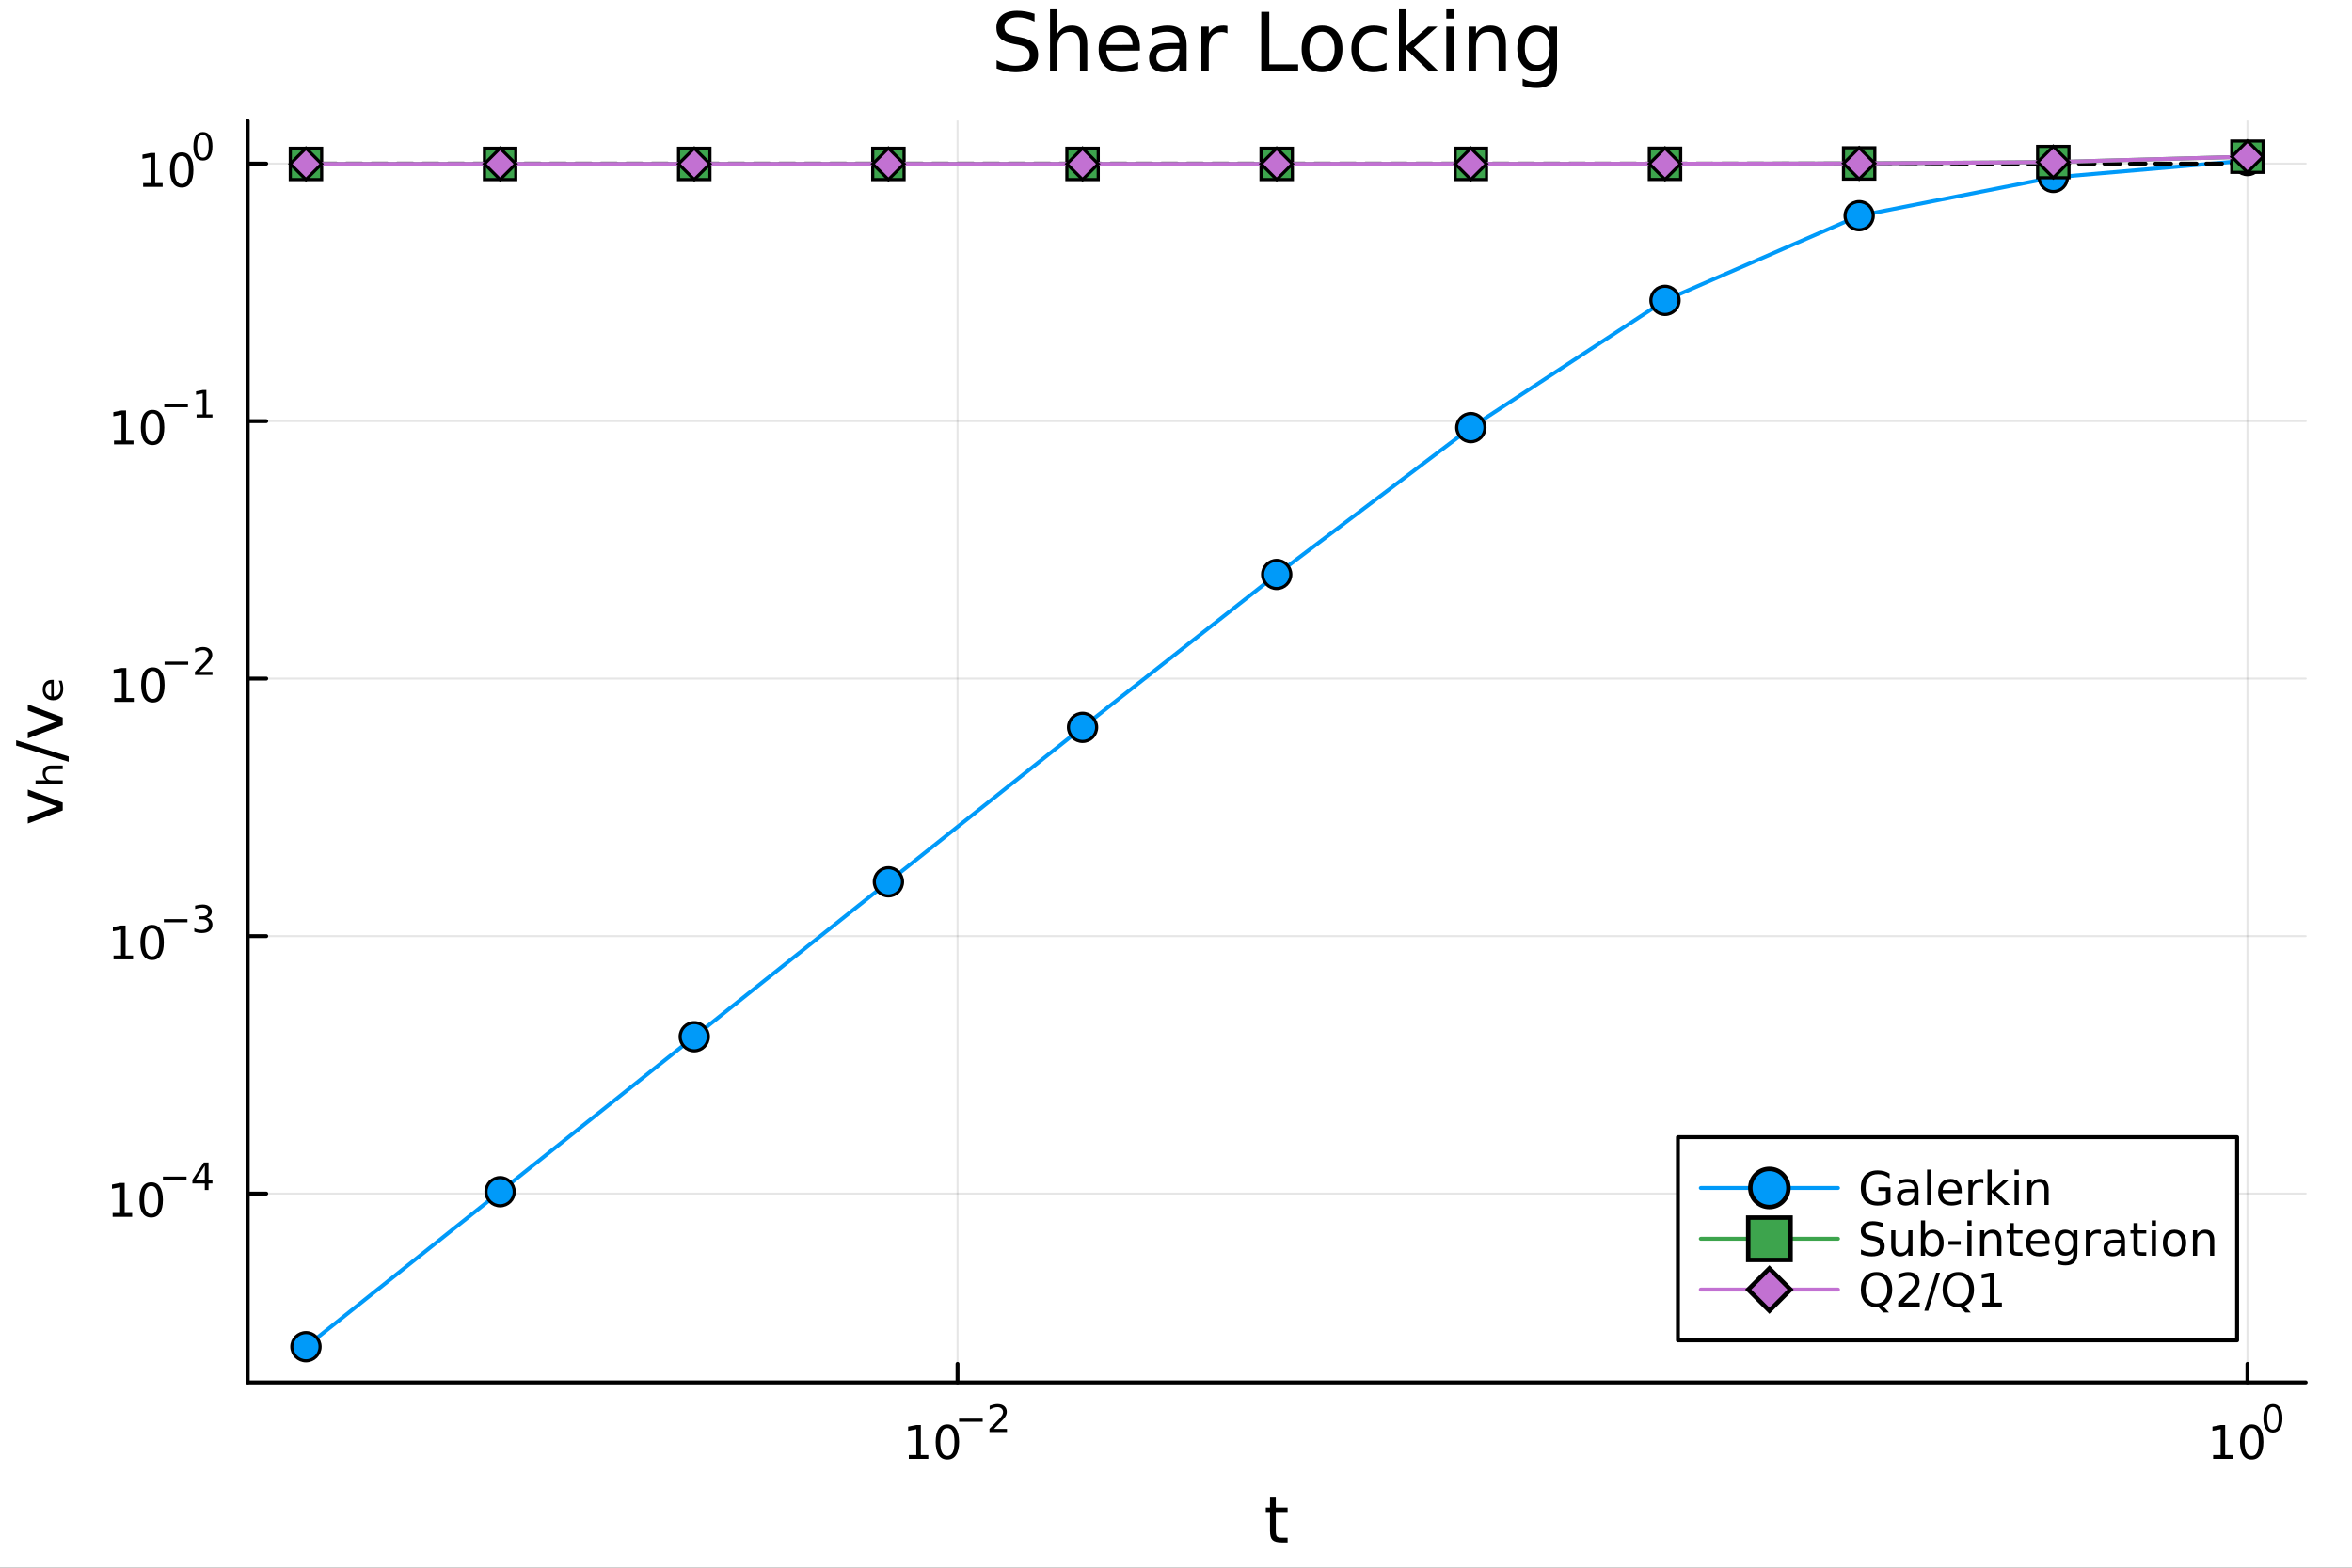 <svg xmlns="http://www.w3.org/2000/svg" xmlns:xlink="http://www.w3.org/1999/xlink" width="600" height="400" viewBox="0 0 2400 1600">
<rect x="0" y="0" width="2400" height="1600" fill="#333333" stroke="none"/>
<defs>
  <clipPath id="clip830">
    <rect x="0" y="0" width="2400" height="1600"></rect>
  </clipPath>
</defs>
<path clip-path="url(#clip830)" d="M0 1600 L2400 1600 L2400 0 L0 0  Z" fill="#ffffff" fill-rule="evenodd" fill-opacity="1"></path>
<defs>
  <clipPath id="clip831">
    <rect x="480" y="0" width="1681" height="1600"></rect>
  </clipPath>
</defs>
<path clip-path="url(#clip830)" d="M252.764 1410.9 L2352.76 1410.9 L2352.76 123.472 L252.764 123.472  Z" fill="#ffffff" fill-rule="evenodd" fill-opacity="1"></path>
<defs>
  <clipPath id="clip832">
    <rect x="252" y="123" width="2101" height="1288"></rect>
  </clipPath>
</defs>
<polyline clip-path="url(#clip832)" style="stroke:#000000; stroke-linecap:round; stroke-linejoin:round; stroke-width:2; stroke-opacity:0.1; fill:none" points="977.092,1410.9 977.092,123.472 "></polyline>
<polyline clip-path="url(#clip832)" style="stroke:#000000; stroke-linecap:round; stroke-linejoin:round; stroke-width:2; stroke-opacity:0.1; fill:none" points="2293.32,1410.9 2293.32,123.472 "></polyline>
<polyline clip-path="url(#clip830)" style="stroke:#000000; stroke-linecap:round; stroke-linejoin:round; stroke-width:4; stroke-opacity:1; fill:none" points="252.764,1410.9 2352.76,1410.9 "></polyline>
<polyline clip-path="url(#clip830)" style="stroke:#000000; stroke-linecap:round; stroke-linejoin:round; stroke-width:4; stroke-opacity:1; fill:none" points="977.092,1410.9 977.092,1392 "></polyline>
<polyline clip-path="url(#clip830)" style="stroke:#000000; stroke-linecap:round; stroke-linejoin:round; stroke-width:4; stroke-opacity:1; fill:none" points="2293.32,1410.9 2293.32,1392 "></polyline>
<path clip-path="url(#clip830)" d="M927.357 1485.02 L934.996 1485.02 L934.996 1458.66 L926.686 1460.32 L926.686 1456.06 L934.95 1454.4 L939.626 1454.4 L939.626 1485.02 L947.265 1485.02 L947.265 1488.96 L927.357 1488.96 L927.357 1485.02 Z" fill="#000000" fill-rule="nonzero" fill-opacity="1"></path><path clip-path="url(#clip830)" d="M966.709 1457.48 Q963.098 1457.48 961.269 1461.04 Q959.464 1464.58 959.464 1471.71 Q959.464 1478.82 961.269 1482.38 Q963.098 1485.92 966.709 1485.92 Q970.343 1485.92 972.149 1482.38 Q973.977 1478.82 973.977 1471.71 Q973.977 1464.58 972.149 1461.04 Q970.343 1457.48 966.709 1457.48 M966.709 1453.77 Q972.519 1453.77 975.575 1458.38 Q978.653 1462.96 978.653 1471.71 Q978.653 1480.44 975.575 1485.04 Q972.519 1489.63 966.709 1489.63 Q960.899 1489.63 957.82 1485.04 Q954.765 1480.44 954.765 1471.71 Q954.765 1462.96 957.82 1458.38 Q960.899 1453.77 966.709 1453.77 Z" fill="#000000" fill-rule="nonzero" fill-opacity="1"></path><path clip-path="url(#clip830)" d="M978.653 1447.87 L1002.76 1447.87 L1002.76 1451.07 L978.653 1451.07 L978.653 1447.87 Z" fill="#000000" fill-rule="nonzero" fill-opacity="1"></path><path clip-path="url(#clip830)" d="M1014.24 1458.35 L1027.5 1458.35 L1027.5 1461.55 L1009.67 1461.55 L1009.67 1458.35 Q1011.83 1456.11 1015.55 1452.35 Q1019.3 1448.57 1020.26 1447.48 Q1022.08 1445.43 1022.8 1444.02 Q1023.53 1442.59 1023.53 1441.22 Q1023.53 1438.98 1021.95 1437.57 Q1020.39 1436.16 1017.87 1436.16 Q1016.08 1436.16 1014.09 1436.78 Q1012.11 1437.4 1009.86 1438.66 L1009.86 1434.82 Q1012.15 1433.9 1014.14 1433.43 Q1016.14 1432.96 1017.79 1432.96 Q1022.16 1432.96 1024.75 1435.14 Q1027.35 1437.32 1027.35 1440.97 Q1027.35 1442.7 1026.69 1444.26 Q1026.05 1445.8 1024.34 1447.91 Q1023.87 1448.46 1021.35 1451.07 Q1018.83 1453.67 1014.24 1458.35 Z" fill="#000000" fill-rule="nonzero" fill-opacity="1"></path><path clip-path="url(#clip830)" d="M2258.3 1485.02 L2265.94 1485.02 L2265.94 1458.66 L2257.63 1460.32 L2257.63 1456.06 L2265.9 1454.4 L2270.57 1454.4 L2270.57 1485.02 L2278.21 1485.02 L2278.21 1488.96 L2258.3 1488.96 L2258.3 1485.02 Z" fill="#000000" fill-rule="nonzero" fill-opacity="1"></path><path clip-path="url(#clip830)" d="M2297.66 1457.48 Q2294.05 1457.48 2292.22 1461.04 Q2290.41 1464.58 2290.41 1471.71 Q2290.41 1478.82 2292.22 1482.38 Q2294.05 1485.92 2297.66 1485.92 Q2301.29 1485.92 2303.1 1482.38 Q2304.93 1478.82 2304.93 1471.71 Q2304.93 1464.58 2303.1 1461.04 Q2301.29 1457.48 2297.66 1457.48 M2297.66 1453.77 Q2303.47 1453.77 2306.52 1458.38 Q2309.6 1462.96 2309.6 1471.71 Q2309.6 1480.44 2306.52 1485.04 Q2303.47 1489.63 2297.66 1489.63 Q2291.85 1489.63 2288.77 1485.04 Q2285.71 1480.44 2285.71 1471.71 Q2285.71 1462.96 2288.77 1458.38 Q2291.85 1453.77 2297.66 1453.77 Z" fill="#000000" fill-rule="nonzero" fill-opacity="1"></path><path clip-path="url(#clip830)" d="M2319.31 1435.97 Q2316.37 1435.97 2314.89 1438.86 Q2313.42 1441.74 2313.42 1447.53 Q2313.42 1453.31 2314.89 1456.2 Q2316.37 1459.08 2319.31 1459.08 Q2322.26 1459.08 2323.73 1456.2 Q2325.21 1453.31 2325.21 1447.53 Q2325.21 1441.74 2323.73 1438.86 Q2322.26 1435.97 2319.31 1435.97 M2319.31 1432.96 Q2324.03 1432.96 2326.51 1436.7 Q2329.01 1440.43 2329.01 1447.53 Q2329.01 1454.62 2326.51 1458.37 Q2324.03 1462.09 2319.31 1462.09 Q2314.59 1462.09 2312.08 1458.37 Q2309.6 1454.62 2309.6 1447.53 Q2309.6 1440.43 2312.08 1436.7 Q2314.59 1432.96 2319.31 1432.96 Z" fill="#000000" fill-rule="nonzero" fill-opacity="1"></path><path clip-path="url(#clip830)" d="M1301.82 1528.42 L1301.82 1538.54 L1313.88 1538.54 L1313.88 1543.09 L1301.82 1543.09 L1301.82 1562.44 Q1301.82 1566.8 1303 1568.04 Q1304.21 1569.28 1307.87 1569.28 L1313.88 1569.28 L1313.88 1574.19 L1307.87 1574.19 Q1301.09 1574.19 1298.51 1571.67 Q1295.93 1569.12 1295.93 1562.44 L1295.93 1543.09 L1291.64 1543.09 L1291.64 1538.54 L1295.93 1538.54 L1295.93 1528.42 L1301.82 1528.42 Z" fill="#000000" fill-rule="nonzero" fill-opacity="1"></path><polyline clip-path="url(#clip832)" style="stroke:#000000; stroke-linecap:round; stroke-linejoin:round; stroke-width:2; stroke-opacity:0.1; fill:none" points="252.764,1218.19 2352.76,1218.19 "></polyline>
<polyline clip-path="url(#clip832)" style="stroke:#000000; stroke-linecap:round; stroke-linejoin:round; stroke-width:2; stroke-opacity:0.1; fill:none" points="252.764,955.395 2352.76,955.395 "></polyline>
<polyline clip-path="url(#clip832)" style="stroke:#000000; stroke-linecap:round; stroke-linejoin:round; stroke-width:2; stroke-opacity:0.1; fill:none" points="252.764,692.599 2352.76,692.599 "></polyline>
<polyline clip-path="url(#clip832)" style="stroke:#000000; stroke-linecap:round; stroke-linejoin:round; stroke-width:2; stroke-opacity:0.1; fill:none" points="252.764,429.803 2352.76,429.803 "></polyline>
<polyline clip-path="url(#clip832)" style="stroke:#000000; stroke-linecap:round; stroke-linejoin:round; stroke-width:2; stroke-opacity:0.1; fill:none" points="252.764,167.007 2352.76,167.007 "></polyline>
<polyline clip-path="url(#clip830)" style="stroke:#000000; stroke-linecap:round; stroke-linejoin:round; stroke-width:4; stroke-opacity:1; fill:none" points="252.764,1410.9 252.764,123.472 "></polyline>
<polyline clip-path="url(#clip830)" style="stroke:#000000; stroke-linecap:round; stroke-linejoin:round; stroke-width:4; stroke-opacity:1; fill:none" points="252.764,1218.19 271.662,1218.19 "></polyline>
<polyline clip-path="url(#clip830)" style="stroke:#000000; stroke-linecap:round; stroke-linejoin:round; stroke-width:4; stroke-opacity:1; fill:none" points="252.764,955.395 271.662,955.395 "></polyline>
<polyline clip-path="url(#clip830)" style="stroke:#000000; stroke-linecap:round; stroke-linejoin:round; stroke-width:4; stroke-opacity:1; fill:none" points="252.764,692.599 271.662,692.599 "></polyline>
<polyline clip-path="url(#clip830)" style="stroke:#000000; stroke-linecap:round; stroke-linejoin:round; stroke-width:4; stroke-opacity:1; fill:none" points="252.764,429.803 271.662,429.803 "></polyline>
<polyline clip-path="url(#clip830)" style="stroke:#000000; stroke-linecap:round; stroke-linejoin:round; stroke-width:4; stroke-opacity:1; fill:none" points="252.764,167.007 271.662,167.007 "></polyline>
<path clip-path="url(#clip830)" d="M114.931 1237.98 L122.57 1237.98 L122.57 1211.62 L114.26 1213.28 L114.26 1209.02 L122.524 1207.36 L127.2 1207.36 L127.2 1237.98 L134.839 1237.98 L134.839 1241.92 L114.931 1241.92 L114.931 1237.98 Z" fill="#000000" fill-rule="nonzero" fill-opacity="1"></path><path clip-path="url(#clip830)" d="M154.283 1210.44 Q150.672 1210.44 148.843 1214 Q147.038 1217.54 147.038 1224.67 Q147.038 1231.78 148.843 1235.34 Q150.672 1238.89 154.283 1238.89 Q157.917 1238.89 159.723 1235.34 Q161.552 1231.78 161.552 1224.67 Q161.552 1217.54 159.723 1214 Q157.917 1210.44 154.283 1210.44 M154.283 1206.73 Q160.093 1206.73 163.149 1211.34 Q166.227 1215.92 166.227 1224.67 Q166.227 1233.4 163.149 1238.01 Q160.093 1242.59 154.283 1242.59 Q148.473 1242.59 145.394 1238.01 Q142.339 1233.4 142.339 1224.67 Q142.339 1215.92 145.394 1211.34 Q148.473 1206.73 154.283 1206.73 Z" fill="#000000" fill-rule="nonzero" fill-opacity="1"></path><path clip-path="url(#clip830)" d="M166.227 1200.83 L190.339 1200.83 L190.339 1204.03 L166.227 1204.03 L166.227 1200.83 Z" fill="#000000" fill-rule="nonzero" fill-opacity="1"></path><path clip-path="url(#clip830)" d="M208.978 1189.74 L199.386 1204.73 L208.978 1204.73 L208.978 1189.74 M207.981 1186.43 L212.758 1186.43 L212.758 1204.73 L216.764 1204.73 L216.764 1207.89 L212.758 1207.89 L212.758 1214.51 L208.978 1214.51 L208.978 1207.89 L196.301 1207.89 L196.301 1204.22 L207.981 1186.43 Z" fill="#000000" fill-rule="nonzero" fill-opacity="1"></path><path clip-path="url(#clip830)" d="M115.853 975.187 L123.492 975.187 L123.492 948.821 L115.182 950.488 L115.182 946.229 L123.446 944.562 L128.121 944.562 L128.121 975.187 L135.76 975.187 L135.76 979.122 L115.853 979.122 L115.853 975.187 Z" fill="#000000" fill-rule="nonzero" fill-opacity="1"></path><path clip-path="url(#clip830)" d="M155.205 947.641 Q151.594 947.641 149.765 951.206 Q147.959 954.747 147.959 961.877 Q147.959 968.983 149.765 972.548 Q151.594 976.09 155.205 976.09 Q158.839 976.09 160.644 972.548 Q162.473 968.983 162.473 961.877 Q162.473 954.747 160.644 951.206 Q158.839 947.641 155.205 947.641 M155.205 943.937 Q161.015 943.937 164.07 948.544 Q167.149 953.127 167.149 961.877 Q167.149 970.604 164.07 975.21 Q161.015 979.793 155.205 979.793 Q149.395 979.793 146.316 975.21 Q143.26 970.604 143.26 961.877 Q143.26 953.127 146.316 948.544 Q149.395 943.937 155.205 943.937 Z" fill="#000000" fill-rule="nonzero" fill-opacity="1"></path><path clip-path="url(#clip830)" d="M167.149 938.039 L191.261 938.039 L191.261 941.236 L167.149 941.236 L167.149 938.039 Z" fill="#000000" fill-rule="nonzero" fill-opacity="1"></path><path clip-path="url(#clip830)" d="M210.971 936.572 Q213.698 937.155 215.222 938.998 Q216.764 940.841 216.764 943.549 Q216.764 947.706 213.905 949.981 Q211.046 952.257 205.78 952.257 Q204.012 952.257 202.132 951.9 Q200.27 951.561 198.276 950.865 L198.276 947.198 Q199.856 948.119 201.737 948.59 Q203.617 949.06 205.667 949.06 Q209.241 949.06 211.103 947.649 Q212.984 946.239 212.984 943.549 Q212.984 941.067 211.234 939.675 Q209.504 938.264 206.401 938.264 L203.128 938.264 L203.128 935.142 L206.551 935.142 Q209.354 935.142 210.84 934.032 Q212.325 932.904 212.325 930.798 Q212.325 928.635 210.783 927.487 Q209.26 926.321 206.401 926.321 Q204.84 926.321 203.053 926.66 Q201.266 926.998 199.122 927.713 L199.122 924.328 Q201.285 923.726 203.166 923.425 Q205.066 923.124 206.739 923.124 Q211.065 923.124 213.585 925.099 Q216.106 927.055 216.106 930.403 Q216.106 932.735 214.77 934.352 Q213.435 935.951 210.971 936.572 Z" fill="#000000" fill-rule="nonzero" fill-opacity="1"></path><path clip-path="url(#clip830)" d="M116.624 712.391 L124.263 712.391 L124.263 686.025 L115.953 687.692 L115.953 683.433 L124.217 681.766 L128.893 681.766 L128.893 712.391 L136.531 712.391 L136.531 716.326 L116.624 716.326 L116.624 712.391 Z" fill="#000000" fill-rule="nonzero" fill-opacity="1"></path><path clip-path="url(#clip830)" d="M155.976 684.845 Q152.365 684.845 150.536 688.41 Q148.73 691.951 148.73 699.081 Q148.73 706.187 150.536 709.752 Q152.365 713.294 155.976 713.294 Q159.61 713.294 161.416 709.752 Q163.244 706.187 163.244 699.081 Q163.244 691.951 161.416 688.41 Q159.61 684.845 155.976 684.845 M155.976 681.141 Q161.786 681.141 164.841 685.748 Q167.92 690.331 167.92 699.081 Q167.92 707.808 164.841 712.414 Q161.786 716.998 155.976 716.998 Q150.166 716.998 147.087 712.414 Q144.031 707.808 144.031 699.081 Q144.031 690.331 147.087 685.748 Q150.166 681.141 155.976 681.141 Z" fill="#000000" fill-rule="nonzero" fill-opacity="1"></path><path clip-path="url(#clip830)" d="M167.92 675.243 L192.032 675.243 L192.032 678.44 L167.92 678.44 L167.92 675.243 Z" fill="#000000" fill-rule="nonzero" fill-opacity="1"></path><path clip-path="url(#clip830)" d="M203.504 685.718 L216.764 685.718 L216.764 688.916 L198.934 688.916 L198.934 685.718 Q201.097 683.48 204.821 679.719 Q208.564 675.938 209.523 674.848 Q211.347 672.798 212.062 671.387 Q212.796 669.958 212.796 668.585 Q212.796 666.346 211.216 664.936 Q209.655 663.525 207.134 663.525 Q205.348 663.525 203.354 664.146 Q201.379 664.767 199.122 666.027 L199.122 662.19 Q201.417 661.268 203.41 660.798 Q205.404 660.328 207.059 660.328 Q211.423 660.328 214.018 662.51 Q216.613 664.691 216.613 668.34 Q216.613 670.07 215.955 671.631 Q215.316 673.174 213.604 675.28 Q213.134 675.826 210.614 678.44 Q208.094 681.035 203.504 685.718 Z" fill="#000000" fill-rule="nonzero" fill-opacity="1"></path><path clip-path="url(#clip830)" d="M116.323 449.595 L123.962 449.595 L123.962 423.229 L115.652 424.896 L115.652 420.637 L123.916 418.97 L128.592 418.97 L128.592 449.595 L136.231 449.595 L136.231 453.53 L116.323 453.53 L116.323 449.595 Z" fill="#000000" fill-rule="nonzero" fill-opacity="1"></path><path clip-path="url(#clip830)" d="M155.675 422.049 Q152.064 422.049 150.235 425.614 Q148.43 429.155 148.43 436.285 Q148.43 443.391 150.235 446.956 Q152.064 450.498 155.675 450.498 Q159.309 450.498 161.115 446.956 Q162.943 443.391 162.943 436.285 Q162.943 429.155 161.115 425.614 Q159.309 422.049 155.675 422.049 M155.675 418.345 Q161.485 418.345 164.541 422.952 Q167.619 427.535 167.619 436.285 Q167.619 445.012 164.541 449.618 Q161.485 454.202 155.675 454.202 Q149.865 454.202 146.786 449.618 Q143.73 445.012 143.73 436.285 Q143.73 427.535 146.786 422.952 Q149.865 418.345 155.675 418.345 Z" fill="#000000" fill-rule="nonzero" fill-opacity="1"></path><path clip-path="url(#clip830)" d="M167.619 412.447 L191.731 412.447 L191.731 415.644 L167.619 415.644 L167.619 412.447 Z" fill="#000000" fill-rule="nonzero" fill-opacity="1"></path><path clip-path="url(#clip830)" d="M200.589 422.923 L206.796 422.923 L206.796 401.5 L200.044 402.855 L200.044 399.394 L206.758 398.04 L210.557 398.04 L210.557 422.923 L216.764 422.923 L216.764 426.12 L200.589 426.12 L200.589 422.923 Z" fill="#000000" fill-rule="nonzero" fill-opacity="1"></path><path clip-path="url(#clip830)" d="M146.058 186.799 L153.697 186.799 L153.697 160.434 L145.387 162.1 L145.387 157.841 L153.651 156.174 L158.327 156.174 L158.327 186.799 L165.966 186.799 L165.966 190.734 L146.058 190.734 L146.058 186.799 Z" fill="#000000" fill-rule="nonzero" fill-opacity="1"></path><path clip-path="url(#clip830)" d="M185.41 159.253 Q181.799 159.253 179.97 162.818 Q178.165 166.359 178.165 173.489 Q178.165 180.595 179.97 184.16 Q181.799 187.702 185.41 187.702 Q189.044 187.702 190.85 184.16 Q192.678 180.595 192.678 173.489 Q192.678 166.359 190.85 162.818 Q189.044 159.253 185.41 159.253 M185.41 155.549 Q191.22 155.549 194.276 160.156 Q197.354 164.739 197.354 173.489 Q197.354 182.216 194.276 186.822 Q191.22 191.406 185.41 191.406 Q179.6 191.406 176.521 186.822 Q173.466 182.216 173.466 173.489 Q173.466 164.739 176.521 160.156 Q179.6 155.549 185.41 155.549 Z" fill="#000000" fill-rule="nonzero" fill-opacity="1"></path><path clip-path="url(#clip830)" d="M207.059 137.745 Q204.125 137.745 202.639 140.642 Q201.172 143.519 201.172 149.312 Q201.172 155.086 202.639 157.982 Q204.125 160.86 207.059 160.86 Q210.012 160.86 211.479 157.982 Q212.965 155.086 212.965 149.312 Q212.965 143.519 211.479 140.642 Q210.012 137.745 207.059 137.745 M207.059 134.736 Q211.78 134.736 214.263 138.479 Q216.764 142.203 216.764 149.312 Q216.764 156.403 214.263 160.145 Q211.78 163.869 207.059 163.869 Q202.338 163.869 199.837 160.145 Q197.354 156.403 197.354 149.312 Q197.354 142.203 199.837 138.479 Q202.338 134.736 207.059 134.736 Z" fill="#000000" fill-rule="nonzero" fill-opacity="1"></path><path clip-path="url(#clip830)" d="M28.356 840.485 L28.356 834.279 L58.275 823.139 L28.356 811.999 L28.356 805.792 L64.004 819.16 L64.004 827.118 L28.356 840.485 Z" fill="#000000" fill-rule="nonzero" fill-opacity="1"></path><path clip-path="url(#clip830)" d="M51.941 781.316 L64.004 781.316 L64.004 785.008 L52.069 785.008 Q49.236 785.008 47.835 786.25 Q46.403 787.491 46.403 789.974 Q46.403 792.965 48.122 794.684 Q49.809 796.403 52.737 796.403 L64.004 796.403 L64.004 800.127 L36.282 800.127 L36.282 796.403 L47.135 796.403 Q45.353 795.098 44.461 793.316 Q43.57 791.501 43.57 789.146 Q43.57 785.295 45.703 783.321 Q47.835 781.316 51.941 781.316 Z" fill="#000000" fill-rule="nonzero" fill-opacity="1"></path><path clip-path="url(#clip830)" d="M16.484 760.946 L16.484 755.535 L70.052 772.086 L70.052 777.497 L16.484 760.946 Z" fill="#000000" fill-rule="nonzero" fill-opacity="1"></path><path clip-path="url(#clip830)" d="M28.356 753.594 L28.356 747.387 L58.275 736.247 L28.356 725.107 L28.356 718.9 L64.004 732.268 L64.004 740.226 L28.356 753.594 Z" fill="#000000" fill-rule="nonzero" fill-opacity="1"></path><path clip-path="url(#clip830)" d="M53.214 693.883 L54.806 693.883 L54.806 710.848 Q58.179 710.593 59.962 708.556 Q61.744 706.487 61.744 702.827 Q61.744 700.695 61.267 698.689 Q60.821 696.716 59.898 694.743 L62.986 694.743 Q63.749 696.716 64.132 698.817 Q64.513 700.886 64.513 703.05 Q64.513 708.429 61.744 711.548 Q58.975 714.699 54.233 714.699 Q49.331 714.699 46.435 711.707 Q43.57 708.747 43.57 703.686 Q43.57 699.167 46.148 696.525 Q48.758 693.883 53.214 693.883 M52.228 697.575 Q49.554 697.607 47.931 699.262 Q46.339 700.917 46.339 703.655 Q46.339 706.742 47.899 708.588 Q49.427 710.434 52.228 710.721 L52.228 697.575 Z" fill="#000000" fill-rule="nonzero" fill-opacity="1"></path><path clip-path="url(#clip830)" d="M1055.65 14.081 L1055.65 22.061 Q1051 19.833 1046.86 18.739 Q1042.73 17.646 1038.88 17.646 Q1032.2 17.646 1028.55 20.238 Q1024.95 22.831 1024.95 27.611 Q1024.95 31.621 1027.34 33.687 Q1029.77 35.713 1036.49 36.969 L1041.44 37.981 Q1050.59 39.723 1054.93 44.139 Q1059.3 48.514 1059.3 55.886 Q1059.3 64.677 1053.39 69.214 Q1047.51 73.751 1036.13 73.751 Q1031.84 73.751 1026.97 72.778 Q1022.15 71.806 1016.97 69.902 L1016.97 61.477 Q1021.95 64.272 1026.73 65.689 Q1031.51 67.107 1036.13 67.107 Q1043.14 67.107 1046.95 64.353 Q1050.75 61.598 1050.75 56.494 Q1050.75 52.038 1048 49.526 Q1045.28 47.015 1039.05 45.759 L1034.06 44.787 Q1024.91 42.964 1020.82 39.075 Q1016.73 35.186 1016.73 28.259 Q1016.73 20.238 1022.36 15.62 Q1028.03 11.002 1037.95 11.002 Q1042.21 11.002 1046.62 11.772 Q1051.04 12.542 1055.65 14.081 Z" fill="#000000" fill-rule="nonzero" fill-opacity="1"></path><path clip-path="url(#clip830)" d="M1109.45 45.192 L1109.45 72.576 L1102 72.576 L1102 45.435 Q1102 38.994 1099.49 35.794 Q1096.97 32.594 1091.95 32.594 Q1085.92 32.594 1082.43 36.442 Q1078.95 40.29 1078.95 46.934 L1078.95 72.576 L1071.45 72.576 L1071.45 9.544 L1078.95 9.544 L1078.95 34.254 Q1081.62 30.163 1085.23 28.138 Q1088.87 26.112 1093.61 26.112 Q1101.43 26.112 1105.44 30.973 Q1109.45 35.794 1109.45 45.192 Z" fill="#000000" fill-rule="nonzero" fill-opacity="1"></path><path clip-path="url(#clip830)" d="M1163.13 48.028 L1163.13 51.673 L1128.85 51.673 Q1129.34 59.37 1133.47 63.421 Q1137.65 67.431 1145.06 67.431 Q1149.35 67.431 1153.36 66.378 Q1157.41 65.325 1161.38 63.218 L1161.38 70.267 Q1157.37 71.968 1153.16 72.86 Q1148.95 73.751 1144.61 73.751 Q1133.76 73.751 1127.4 67.431 Q1121.08 61.112 1121.08 50.337 Q1121.08 39.197 1127.07 32.675 Q1133.11 26.112 1143.32 26.112 Q1152.47 26.112 1157.78 32.026 Q1163.13 37.9 1163.13 48.028 M1155.67 45.84 Q1155.59 39.723 1152.23 36.077 Q1148.91 32.431 1143.4 32.431 Q1137.16 32.431 1133.39 35.956 Q1129.66 39.48 1129.1 45.88 L1155.67 45.84 Z" fill="#000000" fill-rule="nonzero" fill-opacity="1"></path><path clip-path="url(#clip830)" d="M1195.98 49.769 Q1186.94 49.769 1183.46 51.835 Q1179.98 53.901 1179.98 58.884 Q1179.98 62.854 1182.57 65.203 Q1185.2 67.512 1189.7 67.512 Q1195.9 67.512 1199.62 63.137 Q1203.39 58.722 1203.39 51.43 L1203.39 49.769 L1195.98 49.769 M1210.84 46.691 L1210.84 72.576 L1203.39 72.576 L1203.39 65.689 Q1200.84 69.821 1197.03 71.806 Q1193.22 73.751 1187.71 73.751 Q1180.75 73.751 1176.61 69.862 Q1172.52 65.933 1172.52 59.37 Q1172.52 51.714 1177.63 47.825 Q1182.77 43.936 1192.94 43.936 L1203.39 43.936 L1203.39 43.207 Q1203.39 38.062 1199.99 35.267 Q1196.63 32.431 1190.51 32.431 Q1186.62 32.431 1182.93 33.363 Q1179.25 34.295 1175.85 36.158 L1175.85 29.272 Q1179.94 27.692 1183.78 26.922 Q1187.63 26.112 1191.28 26.112 Q1201.12 26.112 1205.98 31.216 Q1210.84 36.32 1210.84 46.691 Z" fill="#000000" fill-rule="nonzero" fill-opacity="1"></path><path clip-path="url(#clip830)" d="M1252.49 34.173 Q1251.23 33.444 1249.73 33.12 Q1248.28 32.756 1246.49 32.756 Q1240.17 32.756 1236.77 36.888 Q1233.41 40.979 1233.41 48.676 L1233.41 72.576 L1225.91 72.576 L1225.91 27.206 L1233.41 27.206 L1233.41 34.254 Q1235.76 30.122 1239.53 28.138 Q1243.29 26.112 1248.68 26.112 Q1249.45 26.112 1250.38 26.234 Q1251.31 26.315 1252.45 26.517 L1252.49 34.173 Z" fill="#000000" fill-rule="nonzero" fill-opacity="1"></path><path clip-path="url(#clip830)" d="M1287 12.096 L1295.18 12.096 L1295.18 65.689 L1324.63 65.689 L1324.63 72.576 L1287 72.576 L1287 12.096 Z" fill="#000000" fill-rule="nonzero" fill-opacity="1"></path><path clip-path="url(#clip830)" d="M1349.02 32.431 Q1343.03 32.431 1339.54 37.131 Q1336.06 41.789 1336.06 49.931 Q1336.06 58.074 1339.5 62.773 Q1342.99 67.431 1349.02 67.431 Q1354.98 67.431 1358.46 62.732 Q1361.94 58.033 1361.94 49.931 Q1361.94 41.87 1358.46 37.171 Q1354.98 32.431 1349.02 32.431 M1349.02 26.112 Q1358.74 26.112 1364.29 32.431 Q1369.84 38.751 1369.84 49.931 Q1369.84 61.071 1364.29 67.431 Q1358.74 73.751 1349.02 73.751 Q1339.26 73.751 1333.71 67.431 Q1328.2 61.071 1328.2 49.931 Q1328.2 38.751 1333.71 32.431 Q1339.26 26.112 1349.02 26.112 Z" fill="#000000" fill-rule="nonzero" fill-opacity="1"></path><path clip-path="url(#clip830)" d="M1414.85 28.948 L1414.85 35.915 Q1411.69 34.173 1408.49 33.323 Q1405.33 32.431 1402.09 32.431 Q1394.84 32.431 1390.83 37.05 Q1386.82 41.627 1386.82 49.931 Q1386.82 58.236 1390.83 62.854 Q1394.84 67.431 1402.09 67.431 Q1405.33 67.431 1408.49 66.581 Q1411.69 65.689 1414.85 63.948 L1414.85 70.834 Q1411.73 72.292 1408.37 73.022 Q1405.05 73.751 1401.28 73.751 Q1391.03 73.751 1384.99 67.31 Q1378.96 60.869 1378.96 49.931 Q1378.96 38.832 1385.03 32.472 Q1391.15 26.112 1401.76 26.112 Q1405.21 26.112 1408.49 26.841 Q1411.77 27.53 1414.85 28.948 Z" fill="#000000" fill-rule="nonzero" fill-opacity="1"></path><path clip-path="url(#clip830)" d="M1427.53 9.544 L1435.02 9.544 L1435.02 46.772 L1457.26 27.206 L1466.78 27.206 L1442.72 48.433 L1467.79 72.576 L1458.07 72.576 L1435.02 50.418 L1435.02 72.576 L1427.53 72.576 L1427.53 9.544 Z" fill="#000000" fill-rule="nonzero" fill-opacity="1"></path><path clip-path="url(#clip830)" d="M1475.86 27.206 L1483.31 27.206 L1483.31 72.576 L1475.86 72.576 L1475.86 27.206 M1475.86 9.544 L1483.31 9.544 L1483.31 18.983 L1475.86 18.983 L1475.86 9.544 Z" fill="#000000" fill-rule="nonzero" fill-opacity="1"></path><path clip-path="url(#clip830)" d="M1536.62 45.192 L1536.62 72.576 L1529.16 72.576 L1529.16 45.435 Q1529.16 38.994 1526.65 35.794 Q1524.14 32.594 1519.12 32.594 Q1513.08 32.594 1509.6 36.442 Q1506.12 40.29 1506.12 46.934 L1506.12 72.576 L1498.62 72.576 L1498.62 27.206 L1506.12 27.206 L1506.12 34.254 Q1508.79 30.163 1512.39 28.138 Q1516.04 26.112 1520.78 26.112 Q1528.6 26.112 1532.61 30.973 Q1536.62 35.794 1536.62 45.192 Z" fill="#000000" fill-rule="nonzero" fill-opacity="1"></path><path clip-path="url(#clip830)" d="M1581.34 49.364 Q1581.34 41.263 1577.98 36.806 Q1574.66 32.35 1568.62 32.35 Q1562.63 32.35 1559.26 36.806 Q1555.94 41.263 1555.94 49.364 Q1555.94 57.426 1559.26 61.882 Q1562.63 66.338 1568.62 66.338 Q1574.66 66.338 1577.98 61.882 Q1581.34 57.426 1581.34 49.364 M1588.79 66.945 Q1588.79 78.531 1583.65 84.162 Q1578.5 89.833 1567.89 89.833 Q1563.96 89.833 1560.48 89.225 Q1556.99 88.658 1553.71 87.443 L1553.71 80.192 Q1556.99 81.974 1560.19 82.825 Q1563.4 83.675 1566.72 83.675 Q1574.05 83.675 1577.69 79.827 Q1581.34 76.019 1581.34 68.282 L1581.34 64.596 Q1579.03 68.606 1575.43 70.591 Q1571.82 72.576 1566.8 72.576 Q1558.45 72.576 1553.35 66.216 Q1548.24 59.856 1548.24 49.364 Q1548.24 38.832 1553.35 32.472 Q1558.45 26.112 1566.8 26.112 Q1571.82 26.112 1575.43 28.097 Q1579.03 30.082 1581.34 34.092 L1581.34 27.206 L1588.79 27.206 L1588.79 66.945 Z" fill="#000000" fill-rule="nonzero" fill-opacity="1"></path><polyline clip-path="url(#clip832)" style="stroke:#009af9; stroke-linecap:round; stroke-linejoin:round; stroke-width:4; stroke-opacity:1; fill:none" points="2293.32,163.842 2095.21,181.071 1897.1,220.174 1698.98,306.558 1500.87,436.423 1302.76,586.289 1104.65,742.32 906.535,899.986 708.423,1058.07 510.31,1216.25 312.198,1374.46 "></polyline>
<circle clip-path="url(#clip832)" cx="2293.32" cy="163.842" r="14.4" fill="#009af9" fill-rule="evenodd" fill-opacity="1" stroke="#000000" stroke-opacity="1" stroke-width="3.2"></circle>
<circle clip-path="url(#clip832)" cx="2095.21" cy="181.071" r="14.4" fill="#009af9" fill-rule="evenodd" fill-opacity="1" stroke="#000000" stroke-opacity="1" stroke-width="3.2"></circle>
<circle clip-path="url(#clip832)" cx="1897.1" cy="220.174" r="14.4" fill="#009af9" fill-rule="evenodd" fill-opacity="1" stroke="#000000" stroke-opacity="1" stroke-width="3.2"></circle>
<circle clip-path="url(#clip832)" cx="1698.98" cy="306.558" r="14.4" fill="#009af9" fill-rule="evenodd" fill-opacity="1" stroke="#000000" stroke-opacity="1" stroke-width="3.2"></circle>
<circle clip-path="url(#clip832)" cx="1500.87" cy="436.423" r="14.4" fill="#009af9" fill-rule="evenodd" fill-opacity="1" stroke="#000000" stroke-opacity="1" stroke-width="3.2"></circle>
<circle clip-path="url(#clip832)" cx="1302.76" cy="586.289" r="14.4" fill="#009af9" fill-rule="evenodd" fill-opacity="1" stroke="#000000" stroke-opacity="1" stroke-width="3.2"></circle>
<circle clip-path="url(#clip832)" cx="1104.65" cy="742.32" r="14.4" fill="#009af9" fill-rule="evenodd" fill-opacity="1" stroke="#000000" stroke-opacity="1" stroke-width="3.2"></circle>
<circle clip-path="url(#clip832)" cx="906.535" cy="899.986" r="14.4" fill="#009af9" fill-rule="evenodd" fill-opacity="1" stroke="#000000" stroke-opacity="1" stroke-width="3.2"></circle>
<circle clip-path="url(#clip832)" cx="708.423" cy="1058.07" r="14.4" fill="#009af9" fill-rule="evenodd" fill-opacity="1" stroke="#000000" stroke-opacity="1" stroke-width="3.2"></circle>
<circle clip-path="url(#clip832)" cx="510.31" cy="1216.25" r="14.4" fill="#009af9" fill-rule="evenodd" fill-opacity="1" stroke="#000000" stroke-opacity="1" stroke-width="3.2"></circle>
<circle clip-path="url(#clip832)" cx="312.198" cy="1374.46" r="14.4" fill="#009af9" fill-rule="evenodd" fill-opacity="1" stroke="#000000" stroke-opacity="1" stroke-width="3.2"></circle>
<polyline clip-path="url(#clip832)" style="stroke:#000000; stroke-linecap:round; stroke-linejoin:round; stroke-width:4; stroke-opacity:1; fill:none" stroke-dasharray="16, 10" points="2293.32,167.007 2095.21,167.007 1897.1,167.007 1698.98,167.007 1500.87,167.007 1302.76,167.007 1104.65,167.007 906.535,167.007 708.423,167.007 510.31,167.007 312.198,167.007 "></polyline>
<polyline clip-path="url(#clip832)" style="stroke:#3da44d; stroke-linecap:round; stroke-linejoin:round; stroke-width:4; stroke-opacity:1; fill:none" points="2293.32,159.909 2095.21,165.401 1897.1,166.817 1698.98,167.173 1500.87,167.263 1302.76,167.285 1104.65,167.291 906.535,167.292 708.423,167.292 510.31,167.292 312.198,167.292 "></polyline>
<path clip-path="url(#clip832)" d="M2277.32 143.909 L2277.32 175.909 L2309.32 175.909 L2309.32 143.909 L2277.32 143.909 Z" fill="#3da44d" fill-rule="evenodd" fill-opacity="1" stroke="#000000" stroke-opacity="1" stroke-width="3.2"></path>
<path clip-path="url(#clip832)" d="M2079.21 149.401 L2079.21 181.401 L2111.21 181.401 L2111.21 149.401 L2079.21 149.401 Z" fill="#3da44d" fill-rule="evenodd" fill-opacity="1" stroke="#000000" stroke-opacity="1" stroke-width="3.2"></path>
<path clip-path="url(#clip832)" d="M1881.1 150.817 L1881.1 182.817 L1913.1 182.817 L1913.1 150.817 L1881.1 150.817 Z" fill="#3da44d" fill-rule="evenodd" fill-opacity="1" stroke="#000000" stroke-opacity="1" stroke-width="3.2"></path>
<path clip-path="url(#clip832)" d="M1682.98 151.173 L1682.98 183.173 L1714.98 183.173 L1714.98 151.173 L1682.98 151.173 Z" fill="#3da44d" fill-rule="evenodd" fill-opacity="1" stroke="#000000" stroke-opacity="1" stroke-width="3.2"></path>
<path clip-path="url(#clip832)" d="M1484.87 151.263 L1484.87 183.263 L1516.87 183.263 L1516.87 151.263 L1484.87 151.263 Z" fill="#3da44d" fill-rule="evenodd" fill-opacity="1" stroke="#000000" stroke-opacity="1" stroke-width="3.2"></path>
<path clip-path="url(#clip832)" d="M1286.76 151.285 L1286.76 183.285 L1318.76 183.285 L1318.76 151.285 L1286.76 151.285 Z" fill="#3da44d" fill-rule="evenodd" fill-opacity="1" stroke="#000000" stroke-opacity="1" stroke-width="3.2"></path>
<path clip-path="url(#clip832)" d="M1088.65 151.291 L1088.65 183.291 L1120.65 183.291 L1120.65 151.291 L1088.65 151.291 Z" fill="#3da44d" fill-rule="evenodd" fill-opacity="1" stroke="#000000" stroke-opacity="1" stroke-width="3.2"></path>
<path clip-path="url(#clip832)" d="M890.535 151.292 L890.535 183.292 L922.535 183.292 L922.535 151.292 L890.535 151.292 Z" fill="#3da44d" fill-rule="evenodd" fill-opacity="1" stroke="#000000" stroke-opacity="1" stroke-width="3.2"></path>
<path clip-path="url(#clip832)" d="M692.423 151.292 L692.423 183.292 L724.423 183.292 L724.423 151.292 L692.423 151.292 Z" fill="#3da44d" fill-rule="evenodd" fill-opacity="1" stroke="#000000" stroke-opacity="1" stroke-width="3.2"></path>
<path clip-path="url(#clip832)" d="M494.31 151.292 L494.31 183.292 L526.31 183.292 L526.31 151.292 L494.31 151.292 Z" fill="#3da44d" fill-rule="evenodd" fill-opacity="1" stroke="#000000" stroke-opacity="1" stroke-width="3.2"></path>
<path clip-path="url(#clip832)" d="M296.198 151.292 L296.198 183.292 L328.198 183.292 L328.198 151.292 L296.198 151.292 Z" fill="#3da44d" fill-rule="evenodd" fill-opacity="1" stroke="#000000" stroke-opacity="1" stroke-width="3.2"></path>
<polyline clip-path="url(#clip832)" style="stroke:#c271d2; stroke-linecap:round; stroke-linejoin:round; stroke-width:4; stroke-opacity:1; fill:none" points="2293.32,159.909 2095.21,165.401 1897.1,166.817 1698.98,167.173 1500.87,167.263 1302.76,167.285 1104.65,167.291 906.535,167.292 708.423,167.292 510.31,167.292 312.198,167.292 "></polyline>
<path clip-path="url(#clip832)" d="M2293.32 143.909 L2277.32 159.909 L2293.32 175.909 L2309.32 159.909 L2293.32 143.909 Z" fill="#c271d2" fill-rule="evenodd" fill-opacity="1" stroke="#000000" stroke-opacity="1" stroke-width="3.2"></path>
<path clip-path="url(#clip832)" d="M2095.21 149.401 L2079.21 165.401 L2095.21 181.401 L2111.21 165.401 L2095.21 149.401 Z" fill="#c271d2" fill-rule="evenodd" fill-opacity="1" stroke="#000000" stroke-opacity="1" stroke-width="3.2"></path>
<path clip-path="url(#clip832)" d="M1897.1 150.817 L1881.1 166.817 L1897.1 182.817 L1913.1 166.817 L1897.1 150.817 Z" fill="#c271d2" fill-rule="evenodd" fill-opacity="1" stroke="#000000" stroke-opacity="1" stroke-width="3.2"></path>
<path clip-path="url(#clip832)" d="M1698.98 151.173 L1682.98 167.173 L1698.98 183.173 L1714.98 167.173 L1698.98 151.173 Z" fill="#c271d2" fill-rule="evenodd" fill-opacity="1" stroke="#000000" stroke-opacity="1" stroke-width="3.2"></path>
<path clip-path="url(#clip832)" d="M1500.87 151.263 L1484.87 167.263 L1500.87 183.263 L1516.87 167.263 L1500.87 151.263 Z" fill="#c271d2" fill-rule="evenodd" fill-opacity="1" stroke="#000000" stroke-opacity="1" stroke-width="3.2"></path>
<path clip-path="url(#clip832)" d="M1302.76 151.285 L1286.76 167.285 L1302.76 183.285 L1318.76 167.285 L1302.76 151.285 Z" fill="#c271d2" fill-rule="evenodd" fill-opacity="1" stroke="#000000" stroke-opacity="1" stroke-width="3.2"></path>
<path clip-path="url(#clip832)" d="M1104.65 151.291 L1088.65 167.291 L1104.65 183.291 L1120.65 167.291 L1104.65 151.291 Z" fill="#c271d2" fill-rule="evenodd" fill-opacity="1" stroke="#000000" stroke-opacity="1" stroke-width="3.2"></path>
<path clip-path="url(#clip832)" d="M906.535 151.292 L890.535 167.292 L906.535 183.292 L922.535 167.292 L906.535 151.292 Z" fill="#c271d2" fill-rule="evenodd" fill-opacity="1" stroke="#000000" stroke-opacity="1" stroke-width="3.2"></path>
<path clip-path="url(#clip832)" d="M708.423 151.292 L692.423 167.292 L708.423 183.292 L724.423 167.292 L708.423 151.292 Z" fill="#c271d2" fill-rule="evenodd" fill-opacity="1" stroke="#000000" stroke-opacity="1" stroke-width="3.2"></path>
<path clip-path="url(#clip832)" d="M510.31 151.292 L494.31 167.292 L510.31 183.292 L526.31 167.292 L510.31 151.292 Z" fill="#c271d2" fill-rule="evenodd" fill-opacity="1" stroke="#000000" stroke-opacity="1" stroke-width="3.2"></path>
<path clip-path="url(#clip832)" d="M312.198 151.292 L296.198 167.292 L312.198 183.292 L328.198 167.292 L312.198 151.292 Z" fill="#c271d2" fill-rule="evenodd" fill-opacity="1" stroke="#000000" stroke-opacity="1" stroke-width="3.2"></path>
<path clip-path="url(#clip830)" d="M1712.16 1367.98 L2282.76 1367.98 L2282.76 1160.62 L1712.16 1160.62  Z" fill="#ffffff" fill-rule="evenodd" fill-opacity="1"></path>
<polyline clip-path="url(#clip830)" style="stroke:#000000; stroke-linecap:round; stroke-linejoin:round; stroke-width:4; stroke-opacity:1; fill:none" points="1712.16,1367.98 2282.76,1367.98 2282.76,1160.62 1712.16,1160.62 1712.16,1367.98 "></polyline>
<polyline clip-path="url(#clip830)" style="stroke:#009af9; stroke-linecap:round; stroke-linejoin:round; stroke-width:4; stroke-opacity:1; fill:none" points="1735.49,1212.46 1875.49,1212.46 "></polyline>
<circle clip-path="url(#clip830)" cx="1805.49" cy="1212.46" r="19.444" fill="#009af9" fill-rule="evenodd" fill-opacity="1" stroke="#000000" stroke-opacity="1" stroke-width="4.551"></circle>
<path clip-path="url(#clip830)" d="M1924.38 1224.81 L1924.38 1215.53 L1916.74 1215.53 L1916.74 1211.69 L1929.01 1211.69 L1929.01 1226.52 Q1926.3 1228.45 1923.04 1229.44 Q1919.77 1230.41 1916.07 1230.41 Q1907.97 1230.41 1903.38 1225.69 Q1898.82 1220.95 1898.82 1212.5 Q1898.82 1204.03 1903.38 1199.3 Q1907.97 1194.56 1916.07 1194.56 Q1919.45 1194.56 1922.48 1195.39 Q1925.54 1196.22 1928.11 1197.84 L1928.11 1202.82 Q1925.51 1200.62 1922.6 1199.51 Q1919.68 1198.4 1916.46 1198.4 Q1910.12 1198.4 1906.92 1201.94 Q1903.75 1205.48 1903.75 1212.5 Q1903.75 1219.49 1906.92 1223.03 Q1910.12 1226.57 1916.46 1226.57 Q1918.94 1226.57 1920.88 1226.15 Q1922.83 1225.71 1924.38 1224.81 Z" fill="#000000" fill-rule="nonzero" fill-opacity="1"></path><path clip-path="url(#clip830)" d="M1949.15 1216.71 Q1943.98 1216.71 1941.99 1217.89 Q1940 1219.07 1940 1221.92 Q1940 1224.19 1941.48 1225.53 Q1942.99 1226.85 1945.56 1226.85 Q1949.1 1226.85 1951.23 1224.35 Q1953.38 1221.83 1953.38 1217.66 L1953.38 1216.71 L1949.15 1216.71 M1957.64 1214.95 L1957.64 1229.74 L1953.38 1229.74 L1953.38 1225.81 Q1951.92 1228.17 1949.75 1229.3 Q1947.57 1230.41 1944.42 1230.41 Q1940.44 1230.41 1938.08 1228.19 Q1935.74 1225.95 1935.74 1222.2 Q1935.74 1217.82 1938.66 1215.6 Q1941.6 1213.38 1947.41 1213.38 L1953.38 1213.38 L1953.38 1212.96 Q1953.38 1210.02 1951.44 1208.42 Q1949.52 1206.8 1946.02 1206.8 Q1943.8 1206.8 1941.69 1207.34 Q1939.59 1207.87 1937.64 1208.93 L1937.64 1205 Q1939.98 1204.09 1942.18 1203.65 Q1944.38 1203.19 1946.46 1203.19 Q1952.09 1203.19 1954.86 1206.11 Q1957.64 1209.03 1957.64 1214.95 Z" fill="#000000" fill-rule="nonzero" fill-opacity="1"></path><path clip-path="url(#clip830)" d="M1966.42 1193.72 L1970.67 1193.72 L1970.67 1229.74 L1966.42 1229.74 L1966.42 1193.72 Z" fill="#000000" fill-rule="nonzero" fill-opacity="1"></path><path clip-path="url(#clip830)" d="M2001.76 1215.71 L2001.76 1217.8 L1982.18 1217.8 Q1982.46 1222.2 1984.82 1224.51 Q1987.2 1226.8 1991.44 1226.8 Q1993.89 1226.8 1996.18 1226.2 Q1998.5 1225.6 2000.77 1224.4 L2000.77 1228.42 Q1998.48 1229.4 1996.07 1229.9 Q1993.66 1230.41 1991.18 1230.41 Q1984.98 1230.41 1981.35 1226.8 Q1977.73 1223.19 1977.73 1217.03 Q1977.73 1210.67 1981.16 1206.94 Q1984.61 1203.19 1990.44 1203.19 Q1995.67 1203.19 1998.71 1206.57 Q2001.76 1209.93 2001.76 1215.71 M1997.5 1214.46 Q1997.46 1210.97 1995.54 1208.89 Q1993.64 1206.8 1990.49 1206.8 Q1986.92 1206.8 1984.77 1208.82 Q1982.64 1210.83 1982.32 1214.49 L1997.5 1214.46 Z" fill="#000000" fill-rule="nonzero" fill-opacity="1"></path><path clip-path="url(#clip830)" d="M2023.78 1207.8 Q2023.06 1207.38 2022.2 1207.2 Q2021.37 1206.99 2020.35 1206.99 Q2016.74 1206.99 2014.79 1209.35 Q2012.87 1211.69 2012.87 1216.09 L2012.87 1229.74 L2008.59 1229.74 L2008.59 1203.82 L2012.87 1203.82 L2012.87 1207.84 Q2014.22 1205.48 2016.37 1204.35 Q2018.52 1203.19 2021.6 1203.19 Q2022.04 1203.19 2022.57 1203.26 Q2023.1 1203.31 2023.75 1203.42 L2023.78 1207.8 Z" fill="#000000" fill-rule="nonzero" fill-opacity="1"></path><path clip-path="url(#clip830)" d="M2028.08 1193.72 L2032.36 1193.72 L2032.36 1215 L2045.07 1203.82 L2050.51 1203.82 L2036.76 1215.95 L2051.09 1229.74 L2045.54 1229.74 L2032.36 1217.08 L2032.36 1229.74 L2028.08 1229.74 L2028.08 1193.72 Z" fill="#000000" fill-rule="nonzero" fill-opacity="1"></path><path clip-path="url(#clip830)" d="M2055.7 1203.82 L2059.96 1203.82 L2059.96 1229.74 L2055.7 1229.74 L2055.7 1203.82 M2055.7 1193.72 L2059.96 1193.72 L2059.96 1199.12 L2055.7 1199.12 L2055.7 1193.72 Z" fill="#000000" fill-rule="nonzero" fill-opacity="1"></path><path clip-path="url(#clip830)" d="M2090.42 1214.09 L2090.42 1229.74 L2086.16 1229.74 L2086.16 1214.23 Q2086.16 1210.55 2084.72 1208.72 Q2083.29 1206.9 2080.42 1206.9 Q2076.97 1206.9 2074.98 1209.09 Q2072.99 1211.29 2072.99 1215.09 L2072.99 1229.74 L2068.71 1229.74 L2068.71 1203.82 L2072.99 1203.82 L2072.99 1207.84 Q2074.52 1205.51 2076.58 1204.35 Q2078.66 1203.19 2081.37 1203.19 Q2085.84 1203.19 2088.13 1205.97 Q2090.42 1208.72 2090.42 1214.09 Z" fill="#000000" fill-rule="nonzero" fill-opacity="1"></path><polyline clip-path="url(#clip830)" style="stroke:#3da44d; stroke-linecap:round; stroke-linejoin:round; stroke-width:4; stroke-opacity:1; fill:none" points="1735.49,1264.3 1875.49,1264.3 "></polyline>
<path clip-path="url(#clip830)" d="M1783.89 1242.7 L1783.89 1285.91 L1827.09 1285.91 L1827.09 1242.7 L1783.89 1242.7 Z" fill="#3da44d" fill-rule="evenodd" fill-opacity="1" stroke="#000000" stroke-opacity="1" stroke-width="4.551"></path>
<path clip-path="url(#clip830)" d="M1921.07 1248.16 L1921.07 1252.72 Q1918.41 1251.44 1916.05 1250.82 Q1913.68 1250.19 1911.48 1250.19 Q1907.67 1250.19 1905.58 1251.68 Q1903.52 1253.16 1903.52 1255.89 Q1903.52 1258.18 1904.89 1259.36 Q1906.28 1260.52 1910.12 1261.24 L1912.94 1261.81 Q1918.17 1262.81 1920.65 1265.33 Q1923.15 1267.83 1923.15 1272.05 Q1923.15 1277.07 1919.77 1279.66 Q1916.42 1282.25 1909.91 1282.25 Q1907.46 1282.25 1904.68 1281.7 Q1901.92 1281.14 1898.96 1280.05 L1898.96 1275.24 Q1901.81 1276.84 1904.54 1277.65 Q1907.27 1278.46 1909.91 1278.46 Q1913.92 1278.46 1916.09 1276.88 Q1918.27 1275.31 1918.27 1272.39 Q1918.27 1269.85 1916.69 1268.41 Q1915.14 1266.98 1911.58 1266.26 L1908.73 1265.7 Q1903.5 1264.66 1901.16 1262.44 Q1898.82 1260.22 1898.82 1256.26 Q1898.82 1251.68 1902.04 1249.04 Q1905.28 1246.4 1910.95 1246.4 Q1913.38 1246.4 1915.91 1246.84 Q1918.43 1247.28 1921.07 1248.16 Z" fill="#000000" fill-rule="nonzero" fill-opacity="1"></path><path clip-path="url(#clip830)" d="M1929.82 1271.35 L1929.82 1255.66 L1934.08 1255.66 L1934.08 1271.19 Q1934.08 1274.87 1935.51 1276.72 Q1936.95 1278.55 1939.82 1278.55 Q1943.27 1278.55 1945.26 1276.35 Q1947.27 1274.15 1947.27 1270.36 L1947.27 1255.66 L1951.53 1255.66 L1951.53 1281.58 L1947.27 1281.58 L1947.27 1277.6 Q1945.72 1279.96 1943.66 1281.12 Q1941.62 1282.25 1938.92 1282.25 Q1934.45 1282.25 1932.13 1279.48 Q1929.82 1276.7 1929.82 1271.35 M1940.54 1255.03 L1940.54 1255.03 Z" fill="#000000" fill-rule="nonzero" fill-opacity="1"></path><path clip-path="url(#clip830)" d="M1978.92 1268.64 Q1978.92 1263.94 1976.97 1261.28 Q1975.05 1258.6 1971.67 1258.6 Q1968.29 1258.6 1966.35 1261.28 Q1964.42 1263.94 1964.42 1268.64 Q1964.42 1273.34 1966.35 1276.03 Q1968.29 1278.69 1971.67 1278.69 Q1975.05 1278.69 1976.97 1276.03 Q1978.92 1273.34 1978.92 1268.64 M1964.42 1259.59 Q1965.77 1257.28 1967.8 1256.17 Q1969.86 1255.03 1972.71 1255.03 Q1977.43 1255.03 1980.37 1258.78 Q1983.34 1262.53 1983.34 1268.64 Q1983.34 1274.75 1980.37 1278.5 Q1977.43 1282.25 1972.71 1282.25 Q1969.86 1282.25 1967.8 1281.14 Q1965.77 1280.01 1964.42 1277.69 L1964.42 1281.58 L1960.14 1281.58 L1960.14 1245.56 L1964.42 1245.56 L1964.42 1259.59 Z" fill="#000000" fill-rule="nonzero" fill-opacity="1"></path><path clip-path="url(#clip830)" d="M1988.24 1266.7 L2000.72 1266.7 L2000.72 1270.49 L1988.24 1270.49 L1988.24 1266.7 Z" fill="#000000" fill-rule="nonzero" fill-opacity="1"></path><path clip-path="url(#clip830)" d="M2007.5 1255.66 L2011.76 1255.66 L2011.76 1281.58 L2007.5 1281.58 L2007.5 1255.66 M2007.5 1245.56 L2011.76 1245.56 L2011.76 1250.96 L2007.5 1250.96 L2007.5 1245.56 Z" fill="#000000" fill-rule="nonzero" fill-opacity="1"></path><path clip-path="url(#clip830)" d="M2042.23 1265.93 L2042.23 1281.58 L2037.97 1281.58 L2037.97 1266.07 Q2037.97 1262.39 2036.53 1260.56 Q2035.1 1258.74 2032.23 1258.74 Q2028.78 1258.74 2026.79 1260.93 Q2024.79 1263.13 2024.79 1266.93 L2024.79 1281.58 L2020.51 1281.58 L2020.51 1255.66 L2024.79 1255.66 L2024.79 1259.68 Q2026.32 1257.35 2028.38 1256.19 Q2030.47 1255.03 2033.17 1255.03 Q2037.64 1255.03 2039.93 1257.81 Q2042.23 1260.56 2042.23 1265.93 Z" fill="#000000" fill-rule="nonzero" fill-opacity="1"></path><path clip-path="url(#clip830)" d="M2054.93 1248.3 L2054.93 1255.66 L2063.71 1255.66 L2063.71 1258.97 L2054.93 1258.97 L2054.93 1273.04 Q2054.93 1276.21 2055.79 1277.11 Q2056.67 1278.02 2059.33 1278.02 L2063.71 1278.02 L2063.71 1281.58 L2059.33 1281.58 Q2054.4 1281.58 2052.53 1279.75 Q2050.65 1277.9 2050.65 1273.04 L2050.65 1258.97 L2047.53 1258.97 L2047.53 1255.66 L2050.65 1255.66 L2050.65 1248.3 L2054.93 1248.3 Z" fill="#000000" fill-rule="nonzero" fill-opacity="1"></path><path clip-path="url(#clip830)" d="M2091.48 1267.55 L2091.48 1269.64 L2071.9 1269.64 Q2072.18 1274.04 2074.54 1276.35 Q2076.92 1278.64 2081.16 1278.64 Q2083.61 1278.64 2085.91 1278.04 Q2088.22 1277.44 2090.49 1276.24 L2090.49 1280.26 Q2088.2 1281.24 2085.79 1281.74 Q2083.38 1282.25 2080.91 1282.25 Q2074.7 1282.25 2071.07 1278.64 Q2067.46 1275.03 2067.46 1268.87 Q2067.46 1262.51 2070.88 1258.78 Q2074.33 1255.03 2080.16 1255.03 Q2085.4 1255.03 2088.43 1258.41 Q2091.48 1261.77 2091.48 1267.55 M2087.22 1266.3 Q2087.18 1262.81 2085.26 1260.73 Q2083.36 1258.64 2080.21 1258.64 Q2076.65 1258.64 2074.49 1260.66 Q2072.36 1262.67 2072.04 1266.33 L2087.22 1266.3 Z" fill="#000000" fill-rule="nonzero" fill-opacity="1"></path><path clip-path="url(#clip830)" d="M2115.53 1268.32 Q2115.53 1263.69 2113.61 1261.14 Q2111.72 1258.6 2108.27 1258.6 Q2104.84 1258.6 2102.92 1261.14 Q2101.02 1263.69 2101.02 1268.32 Q2101.02 1272.93 2102.92 1275.47 Q2104.84 1278.02 2108.27 1278.02 Q2111.72 1278.02 2113.61 1275.47 Q2115.53 1272.93 2115.53 1268.32 M2119.79 1278.36 Q2119.79 1284.99 2116.85 1288.2 Q2113.91 1291.44 2107.85 1291.44 Q2105.6 1291.44 2103.61 1291.1 Q2101.62 1290.77 2099.75 1290.08 L2099.75 1285.93 Q2101.62 1286.95 2103.45 1287.44 Q2105.28 1287.93 2107.18 1287.93 Q2111.37 1287.93 2113.45 1285.73 Q2115.53 1283.55 2115.53 1279.13 L2115.53 1277.02 Q2114.22 1279.31 2112.16 1280.45 Q2110.1 1281.58 2107.22 1281.58 Q2102.46 1281.58 2099.54 1277.95 Q2096.62 1274.31 2096.62 1268.32 Q2096.62 1262.3 2099.54 1258.67 Q2102.46 1255.03 2107.22 1255.03 Q2110.1 1255.03 2112.16 1256.17 Q2114.22 1257.3 2115.53 1259.59 L2115.53 1255.66 L2119.79 1255.66 L2119.79 1278.36 Z" fill="#000000" fill-rule="nonzero" fill-opacity="1"></path><path clip-path="url(#clip830)" d="M2143.59 1259.64 Q2142.87 1259.22 2142.02 1259.04 Q2141.18 1258.83 2140.16 1258.83 Q2136.55 1258.83 2134.61 1261.19 Q2132.69 1263.53 2132.69 1267.93 L2132.69 1281.58 L2128.41 1281.58 L2128.41 1255.66 L2132.69 1255.66 L2132.69 1259.68 Q2134.03 1257.32 2136.18 1256.19 Q2138.34 1255.03 2141.41 1255.03 Q2141.85 1255.03 2142.39 1255.1 Q2142.92 1255.15 2143.57 1255.26 L2143.59 1259.64 Z" fill="#000000" fill-rule="nonzero" fill-opacity="1"></path><path clip-path="url(#clip830)" d="M2159.84 1268.55 Q2154.68 1268.55 2152.69 1269.73 Q2150.7 1270.91 2150.7 1273.76 Q2150.7 1276.03 2152.18 1277.37 Q2153.68 1278.69 2156.25 1278.69 Q2159.79 1278.69 2161.92 1276.19 Q2164.08 1273.67 2164.08 1269.5 L2164.08 1268.55 L2159.84 1268.55 M2168.34 1266.79 L2168.34 1281.58 L2164.08 1281.58 L2164.08 1277.65 Q2162.62 1280.01 2160.44 1281.14 Q2158.27 1282.25 2155.12 1282.25 Q2151.14 1282.25 2148.78 1280.03 Q2146.44 1277.79 2146.44 1274.04 Q2146.44 1269.66 2149.35 1267.44 Q2152.29 1265.22 2158.1 1265.22 L2164.08 1265.22 L2164.08 1264.8 Q2164.08 1261.86 2162.13 1260.26 Q2160.21 1258.64 2156.72 1258.64 Q2154.49 1258.64 2152.39 1259.18 Q2150.28 1259.71 2148.34 1260.77 L2148.34 1256.84 Q2150.67 1255.93 2152.87 1255.49 Q2155.07 1255.03 2157.15 1255.03 Q2162.78 1255.03 2165.56 1257.95 Q2168.34 1260.87 2168.34 1266.79 Z" fill="#000000" fill-rule="nonzero" fill-opacity="1"></path><path clip-path="url(#clip830)" d="M2181.32 1248.3 L2181.32 1255.66 L2190.09 1255.66 L2190.09 1258.97 L2181.32 1258.97 L2181.32 1273.04 Q2181.32 1276.21 2182.18 1277.11 Q2183.06 1278.02 2185.72 1278.02 L2190.09 1278.02 L2190.09 1281.58 L2185.72 1281.58 Q2180.79 1281.58 2178.91 1279.75 Q2177.04 1277.9 2177.04 1273.04 L2177.04 1258.97 L2173.91 1258.97 L2173.91 1255.66 L2177.04 1255.66 L2177.04 1248.3 L2181.32 1248.3 Z" fill="#000000" fill-rule="nonzero" fill-opacity="1"></path><path clip-path="url(#clip830)" d="M2195.7 1255.66 L2199.96 1255.66 L2199.96 1281.58 L2195.7 1281.58 L2195.7 1255.66 M2195.7 1245.56 L2199.96 1245.56 L2199.96 1250.96 L2195.7 1250.96 L2195.7 1245.56 Z" fill="#000000" fill-rule="nonzero" fill-opacity="1"></path><path clip-path="url(#clip830)" d="M2218.91 1258.64 Q2215.49 1258.64 2213.5 1261.33 Q2211.51 1263.99 2211.51 1268.64 Q2211.51 1273.3 2213.47 1275.98 Q2215.46 1278.64 2218.91 1278.64 Q2222.32 1278.64 2224.31 1275.96 Q2226.3 1273.27 2226.3 1268.64 Q2226.3 1264.04 2224.31 1261.35 Q2222.32 1258.64 2218.91 1258.64 M2218.91 1255.03 Q2224.47 1255.03 2227.64 1258.64 Q2230.81 1262.25 2230.81 1268.64 Q2230.81 1275.01 2227.64 1278.64 Q2224.47 1282.25 2218.91 1282.25 Q2213.34 1282.25 2210.16 1278.64 Q2207.02 1275.01 2207.02 1268.64 Q2207.02 1262.25 2210.16 1258.64 Q2213.34 1255.03 2218.91 1255.03 Z" fill="#000000" fill-rule="nonzero" fill-opacity="1"></path><path clip-path="url(#clip830)" d="M2259.42 1265.93 L2259.42 1281.58 L2255.16 1281.58 L2255.16 1266.07 Q2255.16 1262.39 2253.73 1260.56 Q2252.29 1258.74 2249.42 1258.74 Q2245.97 1258.74 2243.98 1260.93 Q2241.99 1263.13 2241.99 1266.93 L2241.99 1281.58 L2237.71 1281.58 L2237.71 1255.66 L2241.99 1255.66 L2241.99 1259.68 Q2243.52 1257.35 2245.58 1256.19 Q2247.66 1255.03 2250.37 1255.03 Q2254.84 1255.03 2257.13 1257.81 Q2259.42 1260.56 2259.42 1265.93 Z" fill="#000000" fill-rule="nonzero" fill-opacity="1"></path><polyline clip-path="url(#clip830)" style="stroke:#c271d2; stroke-linecap:round; stroke-linejoin:round; stroke-width:4; stroke-opacity:1; fill:none" points="1735.49,1316.14 1875.49,1316.14 "></polyline>
<path clip-path="url(#clip830)" d="M1805.49 1294.54 L1783.89 1316.14 L1805.49 1337.75 L1827.09 1316.14 L1805.49 1294.54 Z" fill="#c271d2" fill-rule="evenodd" fill-opacity="1" stroke="#000000" stroke-opacity="1" stroke-width="4.551"></path>
<path clip-path="url(#clip830)" d="M1914.84 1302.03 Q1909.75 1302.03 1906.74 1305.83 Q1903.75 1309.63 1903.75 1316.18 Q1903.75 1322.7 1906.74 1326.5 Q1909.75 1330.3 1914.84 1330.3 Q1919.93 1330.3 1922.9 1326.5 Q1925.88 1322.7 1925.88 1316.18 Q1925.88 1309.63 1922.9 1305.83 Q1919.93 1302.03 1914.84 1302.03 M1921.39 1332.8 L1927.55 1339.53 L1921.9 1339.53 L1916.79 1334 Q1916.02 1334.05 1915.61 1334.07 Q1915.21 1334.09 1914.84 1334.09 Q1907.55 1334.09 1903.17 1329.23 Q1898.82 1324.35 1898.82 1316.18 Q1898.82 1307.98 1903.17 1303.12 Q1907.55 1298.24 1914.84 1298.24 Q1922.11 1298.24 1926.46 1303.12 Q1930.81 1307.98 1930.81 1316.18 Q1930.81 1322.2 1928.38 1326.48 Q1925.98 1330.76 1921.39 1332.8 Z" fill="#000000" fill-rule="nonzero" fill-opacity="1"></path><path clip-path="url(#clip830)" d="M1942.57 1329.49 L1958.89 1329.49 L1958.89 1333.42 L1936.95 1333.42 L1936.95 1329.49 Q1939.61 1326.73 1944.19 1322.1 Q1948.8 1317.45 1949.98 1316.11 Q1952.23 1313.58 1953.11 1311.85 Q1954.01 1310.09 1954.01 1308.4 Q1954.01 1305.64 1952.06 1303.91 Q1950.14 1302.17 1947.04 1302.17 Q1944.84 1302.17 1942.39 1302.94 Q1939.96 1303.7 1937.18 1305.25 L1937.18 1300.53 Q1940 1299.39 1942.46 1298.82 Q1944.91 1298.24 1946.95 1298.24 Q1952.32 1298.24 1955.51 1300.92 Q1958.71 1303.61 1958.71 1308.1 Q1958.71 1310.23 1957.9 1312.15 Q1957.11 1314.05 1955 1316.64 Q1954.42 1317.31 1951.32 1320.53 Q1948.22 1323.72 1942.57 1329.49 Z" fill="#000000" fill-rule="nonzero" fill-opacity="1"></path><path clip-path="url(#clip830)" d="M1975.67 1298.86 L1979.61 1298.86 L1967.57 1337.82 L1963.64 1337.82 L1975.67 1298.86 Z" fill="#000000" fill-rule="nonzero" fill-opacity="1"></path><path clip-path="url(#clip830)" d="M1998.29 1302.03 Q1993.2 1302.03 1990.19 1305.83 Q1987.2 1309.63 1987.2 1316.18 Q1987.2 1322.7 1990.19 1326.5 Q1993.2 1330.3 1998.29 1330.3 Q2003.38 1330.3 2006.35 1326.5 Q2009.33 1322.7 2009.33 1316.18 Q2009.33 1309.63 2006.35 1305.83 Q2003.38 1302.03 1998.29 1302.03 M2004.84 1332.8 L2011 1339.53 L2005.35 1339.53 L2000.23 1334 Q1999.47 1334.05 1999.05 1334.07 Q1998.66 1334.09 1998.29 1334.09 Q1991 1334.09 1986.62 1329.23 Q1982.27 1324.35 1982.27 1316.18 Q1982.27 1307.98 1986.62 1303.12 Q1991 1298.24 1998.29 1298.24 Q2005.56 1298.24 2009.91 1303.12 Q2014.26 1307.98 2014.26 1316.18 Q2014.26 1322.2 2011.83 1326.48 Q2009.42 1330.76 2004.84 1332.8 Z" fill="#000000" fill-rule="nonzero" fill-opacity="1"></path><path clip-path="url(#clip830)" d="M2022.8 1329.49 L2030.44 1329.49 L2030.44 1303.12 L2022.13 1304.79 L2022.13 1300.53 L2030.4 1298.86 L2035.07 1298.86 L2035.07 1329.49 L2042.71 1329.49 L2042.71 1333.42 L2022.8 1333.42 L2022.8 1329.49 Z" fill="#000000" fill-rule="nonzero" fill-opacity="1"></path></svg>